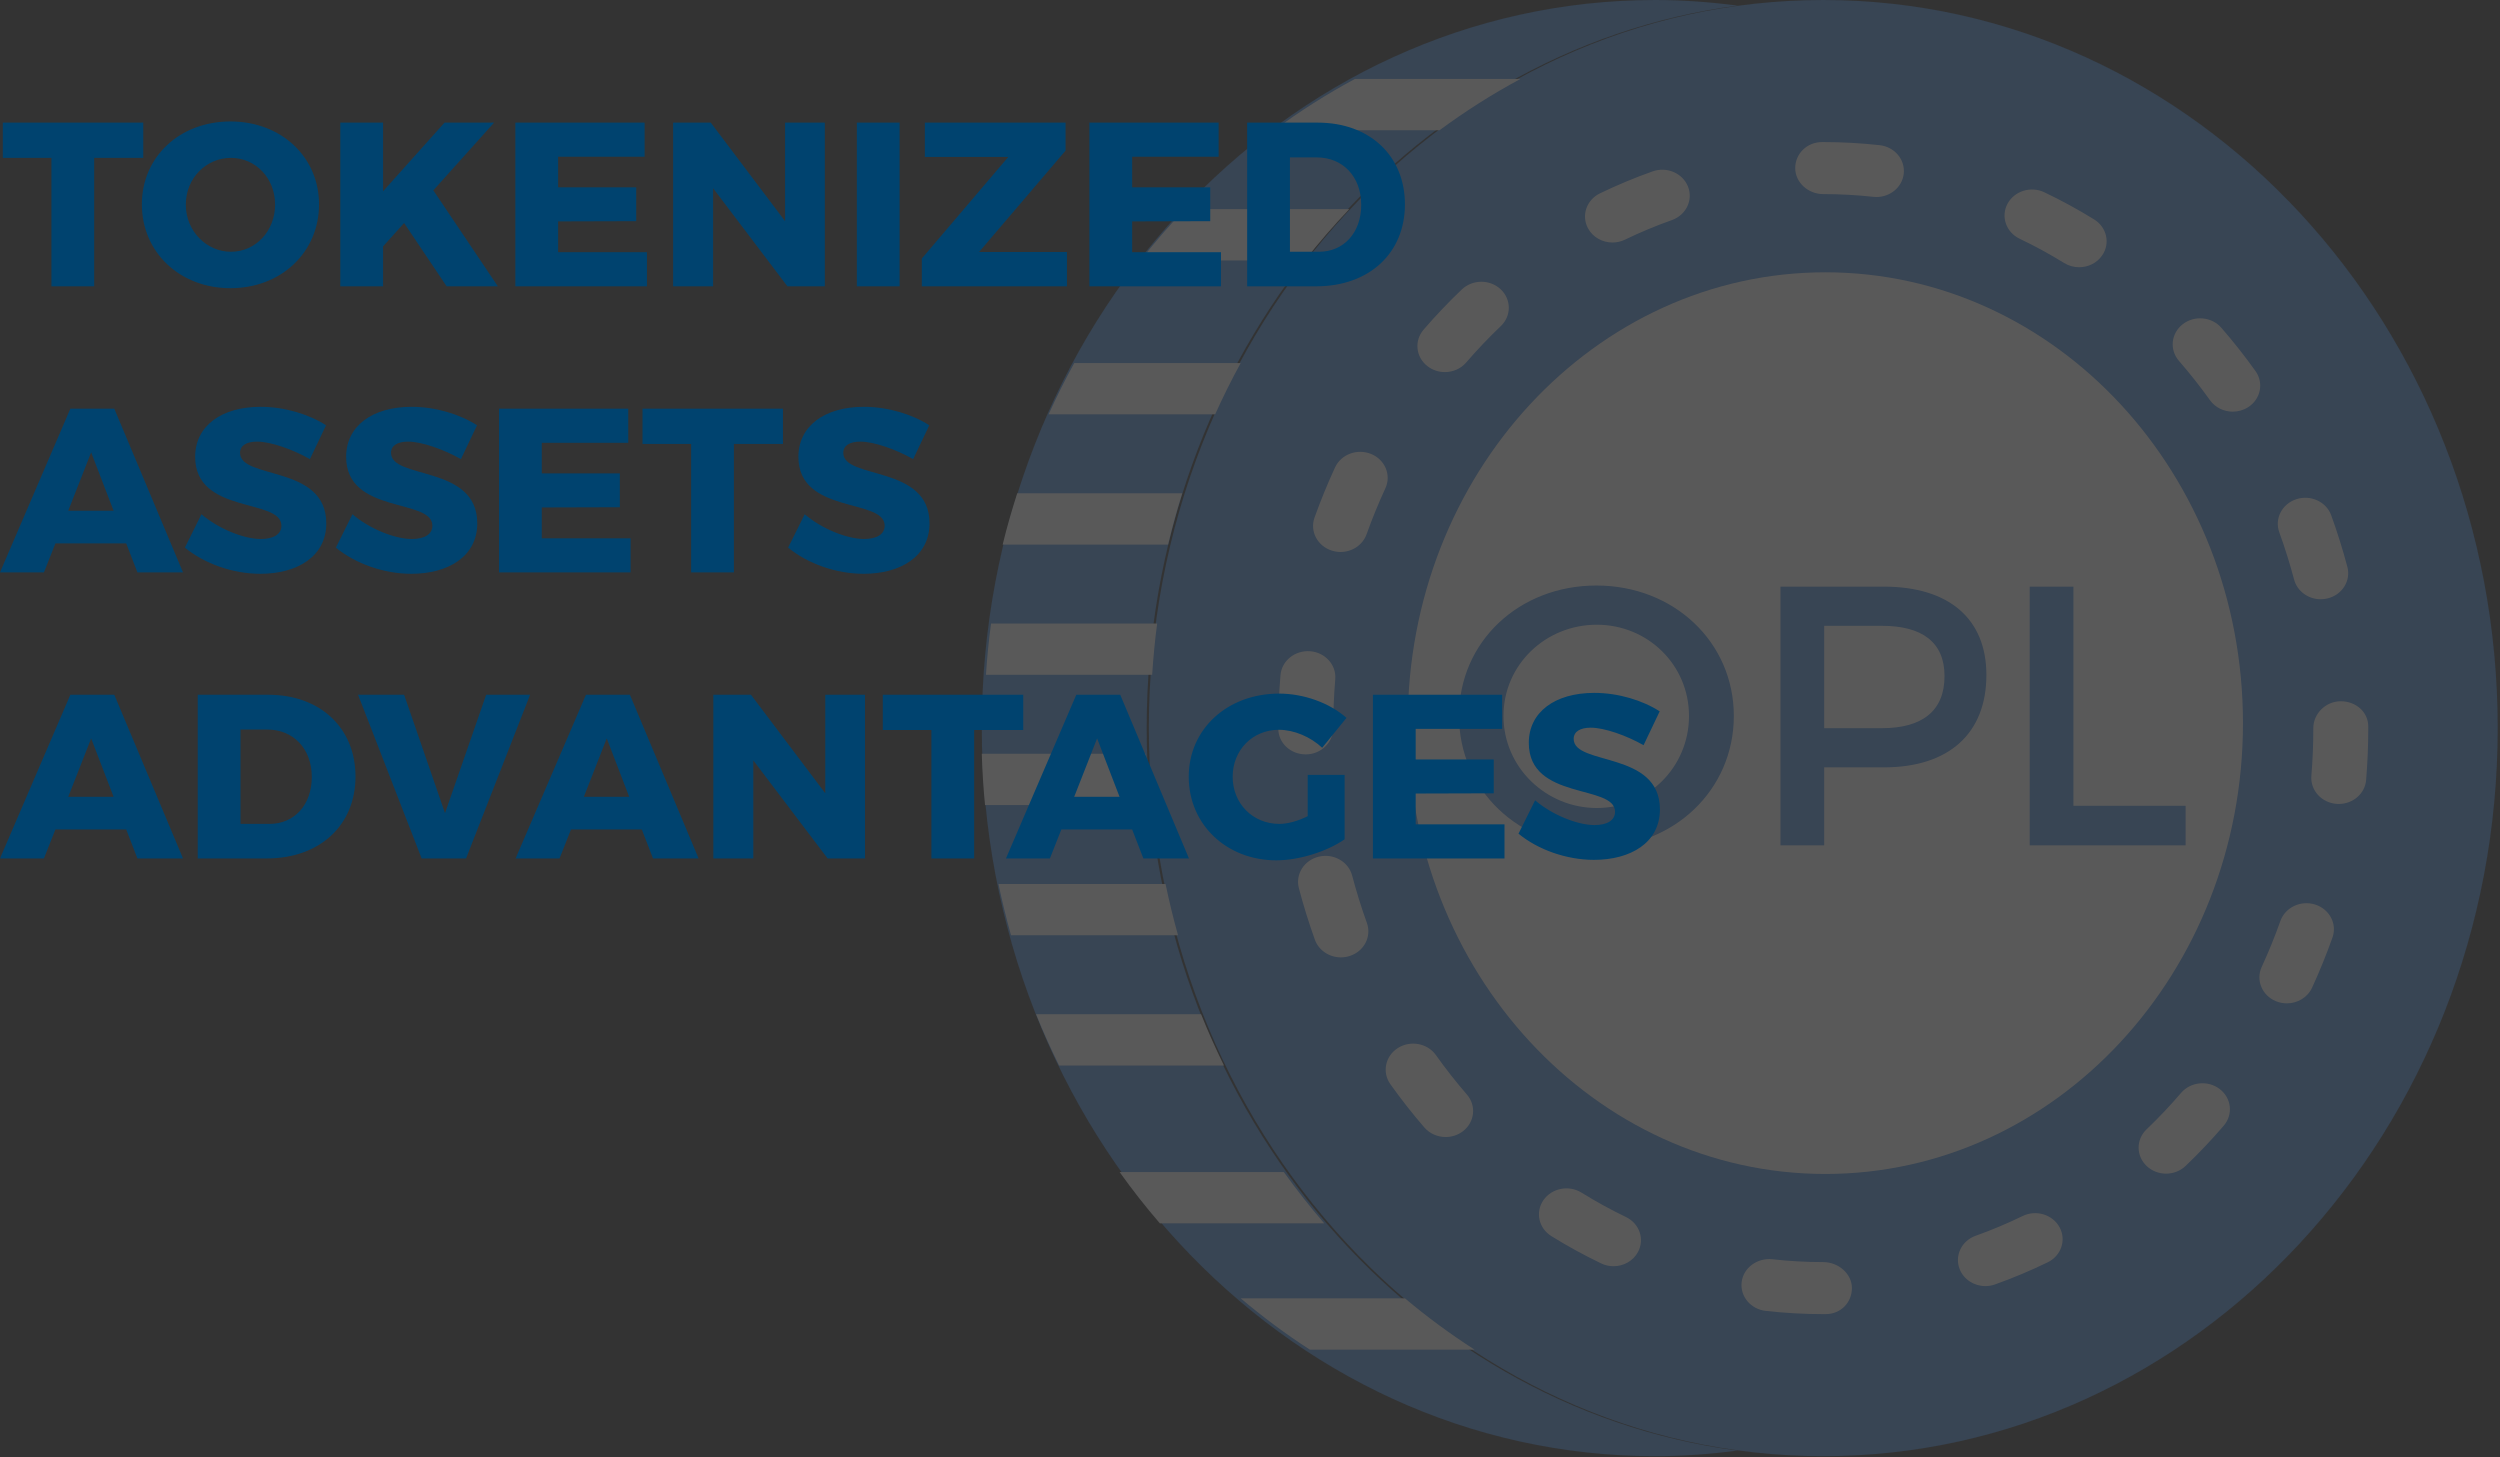 <?xml version="1.0" encoding="UTF-8"?>
<svg width="247px" height="144px" viewBox="0 0 247 144" version="1.1" xmlns="http://www.w3.org/2000/svg" xmlns:xlink="http://www.w3.org/1999/xlink">
    <rect x="0" y="0" width="247" height="144" fill="#333333" stroke="none"/>
    <!-- Generator: Sketch 49 (51002) - http://www.bohemiancoding.com/sketch -->
    <title>Group 32</title>
    <desc>Created with Sketch.</desc>
    <defs></defs>
    <g id="Page-1" stroke="none" stroke-width="1" fill="none" fill-rule="evenodd">
        <g id="OnPlace-KOREA-eng" transform="translate(-360, -4387)">
            <g id="Group-30" transform="translate(360, 4359)">
                <g id="Group-32" transform="translate(0, 28)">
                    <g id="coin-copy-5" opacity="0.186" transform="translate(97, 0)">
                        <g id="coin-copy-11" fill-rule="nonzero">
                            <path d="M83.14,143.872 C46.338,143.872 16.504,111.666 16.504,71.936 C16.504,32.207 46.338,0 83.14,0 C119.942,0 149.775,32.207 149.775,71.936 C149.775,111.666 119.942,143.872 83.14,143.872" id="XMLID_99_" fill="#4A90E2"></path>
                            <path d="M83.346,115.988 C60.559,115.988 42.086,96.046 42.086,71.446 C42.086,46.845 60.559,26.903 83.346,26.903 C106.134,26.903 124.606,46.845 124.606,71.446 C124.606,96.046 106.134,115.988 83.346,115.988" id="XMLID_99_" fill="#FFFFFF"></path>
                            <path d="M16.294,71.936 C16.294,35.192 41.781,4.902 74.681,0.555 C72.009,0.203 69.293,0 66.534,0 C29.788,0 0,32.207 0,71.936 C0,111.666 29.788,143.872 66.534,143.872 C69.293,143.872 72.009,143.669 74.681,143.318 C41.781,138.971 16.294,108.68 16.294,71.936" id="XMLID_132_" fill="#4A90E2"></path>
                            <path d="M83.372,129.836 L83.138,129.836 C81.238,129.836 79.324,129.728 77.451,129.517 C75.96,129.348 74.899,128.07 75.075,126.659 C75.254,125.248 76.615,124.263 78.094,124.412 C79.756,124.6 81.452,124.695 83.138,124.695 C84.64,124.695 85.97,125.847 85.97,127.266 C85.97,128.684 84.876,129.836 83.372,129.836 M99.159,127.068 C98.062,127.068 97.028,126.433 96.618,125.402 C96.088,124.073 96.797,122.59 98.2,122.091 C99.764,121.533 101.325,120.878 102.832,120.145 C104.168,119.492 105.802,119.993 106.489,121.258 C107.173,122.52 106.646,124.07 105.311,124.718 C103.619,125.541 101.874,126.271 100.114,126.9 C99.802,127.014 99.479,127.068 99.159,127.068 M62.413,125.104 C62.001,125.104 61.58,125.014 61.186,124.823 C59.517,124.019 57.863,123.117 56.275,122.129 C55.021,121.353 54.671,119.762 55.49,118.572 C56.316,117.387 57.994,117.053 59.25,117.829 C60.67,118.711 62.15,119.523 63.643,120.24 C64.979,120.883 65.514,122.43 64.835,123.695 C64.357,124.59 63.401,125.104 62.413,125.104 M117.009,115.958 C116.319,115.958 115.627,115.708 115.098,115.212 C114.033,114.212 114.025,112.585 115.081,111.577 C116.262,110.451 117.411,109.238 118.494,107.973 C119.441,106.873 121.152,106.706 122.314,107.601 C123.476,108.495 123.655,110.115 122.707,111.217 C121.51,112.611 120.242,113.95 118.936,115.197 C118.404,115.703 117.704,115.958 117.009,115.958 M45.831,112.338 C45.046,112.338 44.267,112.017 43.73,111.4 C42.551,110.037 41.419,108.598 40.369,107.12 C39.53,105.943 39.858,104.344 41.102,103.549 C42.342,102.755 44.031,103.063 44.87,104.243 C45.828,105.59 46.857,106.901 47.93,108.138 C48.88,109.235 48.711,110.855 47.552,111.757 C47.05,112.148 46.436,112.338 45.831,112.338 M128.943,99.133 C128.579,99.133 128.213,99.064 127.86,98.92 C126.484,98.352 125.856,96.837 126.454,95.534 C127.135,94.059 127.757,92.527 128.303,90.987 C128.78,89.645 130.32,88.918 131.742,89.37 C133.162,89.825 133.928,91.28 133.45,92.627 C132.853,94.305 132.174,95.976 131.433,97.588 C130.985,98.555 129.986,99.133 128.943,99.133 M35.482,94.591 C34.353,94.591 33.297,93.915 32.911,92.848 C32.311,91.182 31.779,89.468 31.328,87.75 C30.965,86.373 31.85,84.979 33.305,84.637 C34.754,84.288 36.234,85.131 36.595,86.509 C37.01,88.085 37.499,89.66 38.05,91.187 C38.534,92.532 37.776,93.992 36.359,94.449 C36.071,94.545 35.773,94.591 35.482,94.591 M134.072,79.432 C134.001,79.432 133.93,79.429 133.86,79.424 C132.364,79.314 131.248,78.077 131.362,76.661 C131.49,75.103 131.555,73.512 131.555,71.936 C131.555,70.517 132.771,69.283 134.27,69.283 C135.768,69.283 136.985,70.35 136.985,71.769 L136.985,71.936 C136.985,73.646 136.914,75.368 136.776,77.059 C136.667,78.406 135.475,79.432 134.072,79.432 M32.01,74.535 C30.511,74.535 29.295,73.412 29.295,71.993 L29.295,71.936 C29.295,70.183 29.368,68.42 29.512,66.7 C29.632,65.286 30.932,64.237 32.433,64.34 C33.929,64.453 35.045,65.692 34.925,67.106 C34.792,68.695 34.725,70.319 34.725,71.936 C34.725,73.355 33.508,74.535 32.01,74.535 M132.285,59.207 C131.072,59.207 129.967,58.43 129.657,57.266 C129.236,55.685 128.745,54.112 128.191,52.585 C127.705,51.243 128.463,49.78 129.88,49.32 C131.3,48.855 132.844,49.575 133.328,50.919 C133.93,52.58 134.465,54.292 134.921,56.006 C135.288,57.384 134.405,58.78 132.953,59.127 C132.733,59.184 132.511,59.207 132.285,59.207 M35.447,54.536 C35.156,54.536 34.863,54.49 34.573,54.397 C33.153,53.942 32.393,52.482 32.873,51.138 C33.473,49.467 34.154,47.798 34.901,46.182 C35.504,44.878 37.1,44.29 38.476,44.855 C39.85,45.423 40.477,46.94 39.877,48.241 C39.191,49.724 38.566,51.256 38.018,52.788 C37.629,53.86 36.579,54.536 35.447,54.536 M123.598,40.673 C122.726,40.673 121.874,40.277 121.347,39.542 C120.386,38.2 119.354,36.891 118.279,35.655 C117.326,34.56 117.492,32.938 118.649,32.036 C119.805,31.133 121.518,31.29 122.471,32.385 C123.652,33.745 124.787,35.182 125.843,36.66 C126.684,37.835 126.359,39.434 125.118,40.231 C124.651,40.529 124.124,40.673 123.598,40.673 M45.752,36.763 C45.15,36.763 44.541,36.573 44.036,36.182 C42.875,35.285 42.704,33.665 43.654,32.565 C44.851,31.177 46.121,29.84 47.43,28.594 C48.489,27.591 50.207,27.583 51.269,28.583 C52.333,29.586 52.338,31.21 51.282,32.218 C50.099,33.347 48.945,34.557 47.856,35.819 C47.324,36.442 46.542,36.763 45.752,36.763 M108.416,26.403 C107.909,26.403 107.396,26.27 106.939,25.987 C105.52,25.11 104.037,24.303 102.536,23.586 C101.2,22.946 100.663,21.401 101.339,20.134 C102.015,18.872 103.644,18.355 104.985,18.998 C106.663,19.797 108.316,20.699 109.901,21.679 C111.158,22.455 111.514,24.049 110.694,25.236 C110.173,25.995 109.307,26.403 108.416,26.403 M62.316,23.961 C61.327,23.961 60.374,23.45 59.894,22.558 C59.212,21.293 59.745,19.746 61.08,19.1 C62.772,18.286 64.52,17.553 66.282,16.931 C67.683,16.432 69.249,17.106 69.776,18.437 C70.3,19.766 69.589,21.247 68.182,21.746 C66.613,22.301 65.052,22.951 63.543,23.681 C63.152,23.871 62.728,23.961 62.316,23.961 M88.394,19.465 C88.288,19.465 88.183,19.46 88.077,19.447 C86.442,19.267 84.781,19.178 83.138,19.178 C81.64,19.178 80.367,18.026 80.367,16.607 C80.367,15.188 81.526,14.036 83.024,14.036 L83.138,14.036 C84.99,14.036 86.863,14.139 88.704,14.342 C90.192,14.504 91.261,15.779 91.087,17.19 C90.93,18.501 89.752,19.465 88.394,19.465" id="XMLID_115_" fill="#FFFFFF"></path>
                            <path d="M16.17,74.471 L0,74.471 C0.054,76.176 0.156,77.867 0.321,79.539 L16.504,79.539 C16.337,77.867 16.226,76.176 16.17,74.471" id="XMLID_114_" fill="#FFFFFF"></path>
                            <path d="M17.329,61.604 L0.916,61.604 C0.689,63.274 0.525,64.967 0.413,66.673 L16.834,66.673 C16.949,64.967 17.102,63.274 17.329,61.604" id="XMLID_113_" fill="#FFFFFF"></path>
                            <path d="M18.157,87.337 L1.65,87.337 C2.008,89.05 2.421,90.741 2.891,92.406 L19.392,92.406 C18.925,90.741 18.515,89.05 18.157,87.337" id="XMLID_112_" fill="#FFFFFF"></path>
                            <path d="M21.666,100.204 L5.364,100.204 C6.056,101.932 6.822,103.618 7.637,105.273 L23.931,105.273 C23.116,103.62 22.359,101.93 21.666,100.204" id="XMLID_111_" fill="#FFFFFF"></path>
                            <path d="M19.805,48.737 L3.502,48.737 C2.972,50.402 2.477,52.088 2.063,53.806 L18.404,53.806 C18.818,52.093 19.277,50.397 19.805,48.737" id="XMLID_110_" fill="#FFFFFF"></path>
                            <path d="M25.581,35.871 L9.137,35.871 C8.232,37.52 7.38,39.208 6.602,40.939 L23.057,40.939 C23.836,39.211 24.677,37.52 25.581,35.871" id="XMLID_109_" fill="#FFFFFF"></path>
                            <path d="M36.309,20.665 L20.065,20.665 C18.526,22.276 17.064,23.967 15.679,25.733 L31.918,25.733 C33.305,23.967 34.77,22.276 36.309,20.665" id="XMLID_108_" fill="#FFFFFF"></path>
                            <path d="M53.226,7.798 L36.869,7.798 C34.089,9.293 31.423,10.986 28.882,12.867 L45.228,12.867 C47.772,10.986 50.443,9.293 53.226,7.798" id="XMLID_107_" fill="#FFFFFF"></path>
                            <path d="M29.844,115.8 L13.616,115.8 C14.87,117.556 16.195,119.246 17.595,120.868 L33.834,120.868 C32.433,119.246 31.101,117.556 29.844,115.8" id="XMLID_106_" fill="#FFFFFF"></path>
                            <path d="M25.581,128.277 C27.755,130.109 30.031,131.809 32.412,133.345 L48.687,133.345 C46.295,131.807 43.995,130.116 41.813,128.277 L25.581,128.277 Z" id="XMLID_105_" fill="#FFFFFF"></path>
                        </g>
                        <path d="M60.727,57.85 C68.374,57.85 74.301,63.437 74.301,70.74 C74.301,78.042 68.374,83.702 60.727,83.702 C53.08,83.702 47.153,78.042 47.153,70.74 C47.153,63.4 53.08,57.85 60.727,57.85 Z M60.764,61.721 C55.714,61.721 51.543,65.664 51.543,70.74 C51.543,75.815 55.751,79.831 60.764,79.831 C65.776,79.831 69.874,75.815 69.874,70.74 C69.874,65.664 65.776,61.721 60.764,61.721 Z M89.12,57.96 C95.559,57.96 99.255,61.137 99.255,66.687 C99.255,72.456 95.559,75.815 89.12,75.815 L83.229,75.815 L83.229,83.519 L78.912,83.519 L78.912,57.96 L89.12,57.96 Z M88.937,71.945 C92.888,71.945 95.12,70.265 95.12,66.796 C95.12,63.437 92.888,61.83 88.937,61.83 L83.229,61.83 L83.229,71.945 L88.937,71.945 Z M103.536,57.96 L107.853,57.96 L107.853,79.612 L118.939,79.612 L118.939,83.519 L103.536,83.519 L103.536,57.96 Z" id="OPL" fill="#4A90E2"></path>
                    </g>
                    <path d="M0.277,12.115 L14.155,12.115 L14.155,15.599 L9.306,15.599 L9.306,28.289 L5.08,28.289 L5.08,15.599 L0.277,15.599 L0.277,12.115 Z M22.769,12 C27.78,12 31.521,15.507 31.521,20.191 C31.521,24.92 27.78,28.473 22.769,28.473 C17.758,28.473 14.017,24.92 14.017,20.191 C14.017,15.484 17.758,12 22.769,12 Z M22.815,15.599 C20.39,15.599 18.358,17.583 18.358,20.214 C18.358,22.844 20.413,24.874 22.815,24.874 C25.24,24.874 27.179,22.844 27.179,20.214 C27.179,17.583 25.24,15.599 22.815,15.599 Z M49.186,28.289 L44.129,28.289 L39.926,22.036 L37.848,24.344 L37.848,28.289 L33.622,28.289 L33.622,12.115 L37.848,12.115 L37.848,18.899 L43.921,12.115 L48.817,12.115 L42.813,18.806 L49.186,28.289 Z M50.918,12.115 L63.688,12.115 L63.688,15.484 L55.144,15.484 L55.144,18.506 L62.857,18.506 L62.857,21.852 L55.144,21.875 L55.144,24.92 L63.919,24.92 L63.919,28.289 L50.918,28.289 L50.918,12.115 Z M66.505,12.115 L70.223,12.115 L77.566,21.852 L77.566,12.115 L81.492,12.115 L81.492,28.289 L77.797,28.289 L70.454,18.599 L70.454,28.289 L66.505,28.289 L66.505,12.115 Z M84.656,12.115 L88.881,12.115 L88.881,28.289 L84.656,28.289 L84.656,12.115 Z M91.375,12.115 L105.277,12.115 L105.277,14.884 L96.733,24.897 L105.415,24.897 L105.415,28.289 L91.075,28.289 L91.075,25.543 L99.619,15.507 L91.375,15.507 L91.375,12.115 Z M107.632,12.115 L120.402,12.115 L120.402,15.484 L111.858,15.484 L111.858,18.506 L119.571,18.506 L119.571,21.852 L111.858,21.875 L111.858,24.92 L120.633,24.92 L120.633,28.289 L107.632,28.289 L107.632,12.115 Z M130.193,12.115 C135.32,12.115 138.807,15.392 138.807,20.191 C138.807,25.013 135.273,28.289 130.032,28.289 L123.219,28.289 L123.219,12.115 L130.193,12.115 Z M130.309,24.874 C132.756,24.874 134.488,23.005 134.488,20.237 C134.488,17.445 132.664,15.553 130.101,15.553 L127.445,15.553 L127.445,24.874 L130.309,24.874 Z M13.578,56.552 L12.47,53.691 L5.473,53.691 L4.341,56.552 L0,56.552 L6.951,40.379 L11.292,40.379 L18.081,56.552 L13.578,56.552 Z M6.743,50.461 L11.223,50.461 L9.006,44.693 L6.743,50.461 Z M30.62,45.362 C28.911,44.393 26.741,43.632 25.401,43.632 C24.385,43.632 23.716,44.001 23.716,44.739 C23.716,47.416 32.237,45.893 32.237,51.707 C32.237,55.006 29.327,56.691 25.725,56.691 C23.023,56.691 20.206,55.698 18.266,54.107 L19.905,50.807 C21.568,52.238 24.085,53.253 25.771,53.253 C27.018,53.253 27.803,52.791 27.803,51.938 C27.803,49.192 19.282,50.853 19.282,45.131 C19.282,42.109 21.845,40.194 25.748,40.194 C28.126,40.194 30.528,40.932 32.213,42.017 L30.62,45.362 Z M45.538,45.362 C43.829,44.393 41.658,43.632 40.319,43.632 C39.303,43.632 38.633,44.001 38.633,44.739 C38.633,47.416 47.154,45.893 47.154,51.707 C47.154,55.006 44.244,56.691 40.642,56.691 C37.94,56.691 35.123,55.698 33.183,54.107 L34.823,50.807 C36.485,52.238 39.003,53.253 40.688,53.253 C41.935,53.253 42.72,52.791 42.72,51.938 C42.72,49.192 34.199,50.853 34.199,45.131 C34.199,42.109 36.763,40.194 40.665,40.194 C43.044,40.194 45.445,40.932 47.131,42.017 L45.538,45.362 Z M49.302,40.379 L62.072,40.379 L62.072,43.747 L53.527,43.747 L53.527,46.77 L61.24,46.77 L61.24,50.115 L53.527,50.138 L53.527,53.184 L62.302,53.184 L62.302,56.552 L49.302,56.552 L49.302,40.379 Z M63.48,40.379 L77.358,40.379 L77.358,43.863 L72.509,43.863 L72.509,56.552 L68.283,56.552 L68.283,43.863 L63.48,43.863 L63.48,40.379 Z M90.221,45.362 C88.512,44.393 86.341,43.632 85.002,43.632 C83.986,43.632 83.316,44.001 83.316,44.739 C83.316,47.416 91.837,45.893 91.837,51.707 C91.837,55.006 88.928,56.691 85.325,56.691 C82.623,56.691 79.806,55.698 77.867,54.107 L79.506,50.807 C81.169,52.238 83.686,53.253 85.371,53.253 C86.618,53.253 87.404,52.791 87.404,51.938 C87.404,49.192 78.883,50.853 78.883,45.131 C78.883,42.109 81.446,40.194 85.348,40.194 C87.727,40.194 90.128,40.932 91.814,42.017 L90.221,45.362 Z M13.578,84.815 L12.47,81.954 L5.473,81.954 L4.341,84.815 L0,84.815 L6.951,68.642 L11.292,68.642 L18.081,84.815 L13.578,84.815 Z M6.743,78.724 L11.223,78.724 L9.006,72.956 L6.743,78.724 Z M26.51,68.642 C31.636,68.642 35.123,71.918 35.123,76.717 C35.123,81.539 31.59,84.815 26.348,84.815 L19.536,84.815 L19.536,68.642 L26.51,68.642 Z M26.625,81.401 C29.073,81.401 30.805,79.532 30.805,76.763 C30.805,73.972 28.981,72.08 26.417,72.08 L23.762,72.08 L23.762,81.401 L26.625,81.401 Z M35.377,68.642 L39.926,68.642 L43.967,80.339 L48.032,68.642 L52.373,68.642 L46.046,84.815 L41.658,84.815 L35.377,68.642 Z M64.519,84.815 L63.411,81.954 L56.414,81.954 L55.282,84.815 L50.941,84.815 L57.892,68.642 L62.233,68.642 L69.022,84.815 L64.519,84.815 Z M57.684,78.724 L62.164,78.724 L59.947,72.956 L57.684,78.724 Z M70.477,68.642 L74.195,68.642 L81.538,78.378 L81.538,68.642 L85.464,68.642 L85.464,84.815 L81.769,84.815 L74.426,75.125 L74.426,84.815 L70.477,84.815 L70.477,68.642 Z M87.219,68.642 L101.097,68.642 L101.097,72.126 L96.248,72.126 L96.248,84.815 L92.022,84.815 L92.022,72.126 L87.219,72.126 L87.219,68.642 Z M112.966,84.815 L111.858,81.954 L104.861,81.954 L103.73,84.815 L99.388,84.815 L106.339,68.642 L110.68,68.642 L117.469,84.815 L112.966,84.815 Z M106.131,78.724 L110.611,78.724 L108.394,72.956 L106.131,78.724 Z M129.2,80.639 L129.2,76.556 L132.849,76.556 L132.849,82.924 C131.117,84.123 128.369,85 126.106,85 C121.164,85 117.446,81.447 117.446,76.74 C117.446,72.034 121.257,68.527 126.383,68.527 C128.808,68.527 131.371,69.449 133.034,70.926 L130.632,73.879 C129.477,72.795 127.838,72.103 126.36,72.103 C123.75,72.103 121.788,74.11 121.788,76.74 C121.788,79.393 123.774,81.401 126.406,81.401 C127.214,81.401 128.23,81.124 129.2,80.639 Z M135.643,68.642 L148.413,68.642 L148.413,72.01 L139.869,72.01 L139.869,75.033 L147.582,75.033 L147.582,78.378 L139.869,78.401 L139.869,81.447 L148.644,81.447 L148.644,84.815 L135.643,84.815 L135.643,68.642 Z M162.384,73.625 C160.675,72.656 158.504,71.895 157.165,71.895 C156.149,71.895 155.479,72.264 155.479,73.003 C155.479,75.679 164,74.156 164,79.97 C164,83.27 161.09,84.954 157.488,84.954 C154.786,84.954 151.969,83.962 150.029,82.37 L151.669,79.07 C153.331,80.501 155.848,81.516 157.534,81.516 C158.781,81.516 159.566,81.055 159.566,80.201 C159.566,77.455 151.045,79.117 151.045,73.395 C151.045,70.372 153.609,68.457 157.511,68.457 C159.89,68.457 162.291,69.196 163.977,70.28 L162.384,73.625 Z" id="TOKENIZED-ASSETS-ADV" fill="#00436F"></path>
                </g>
            </g>
        </g>
    </g>
</svg>